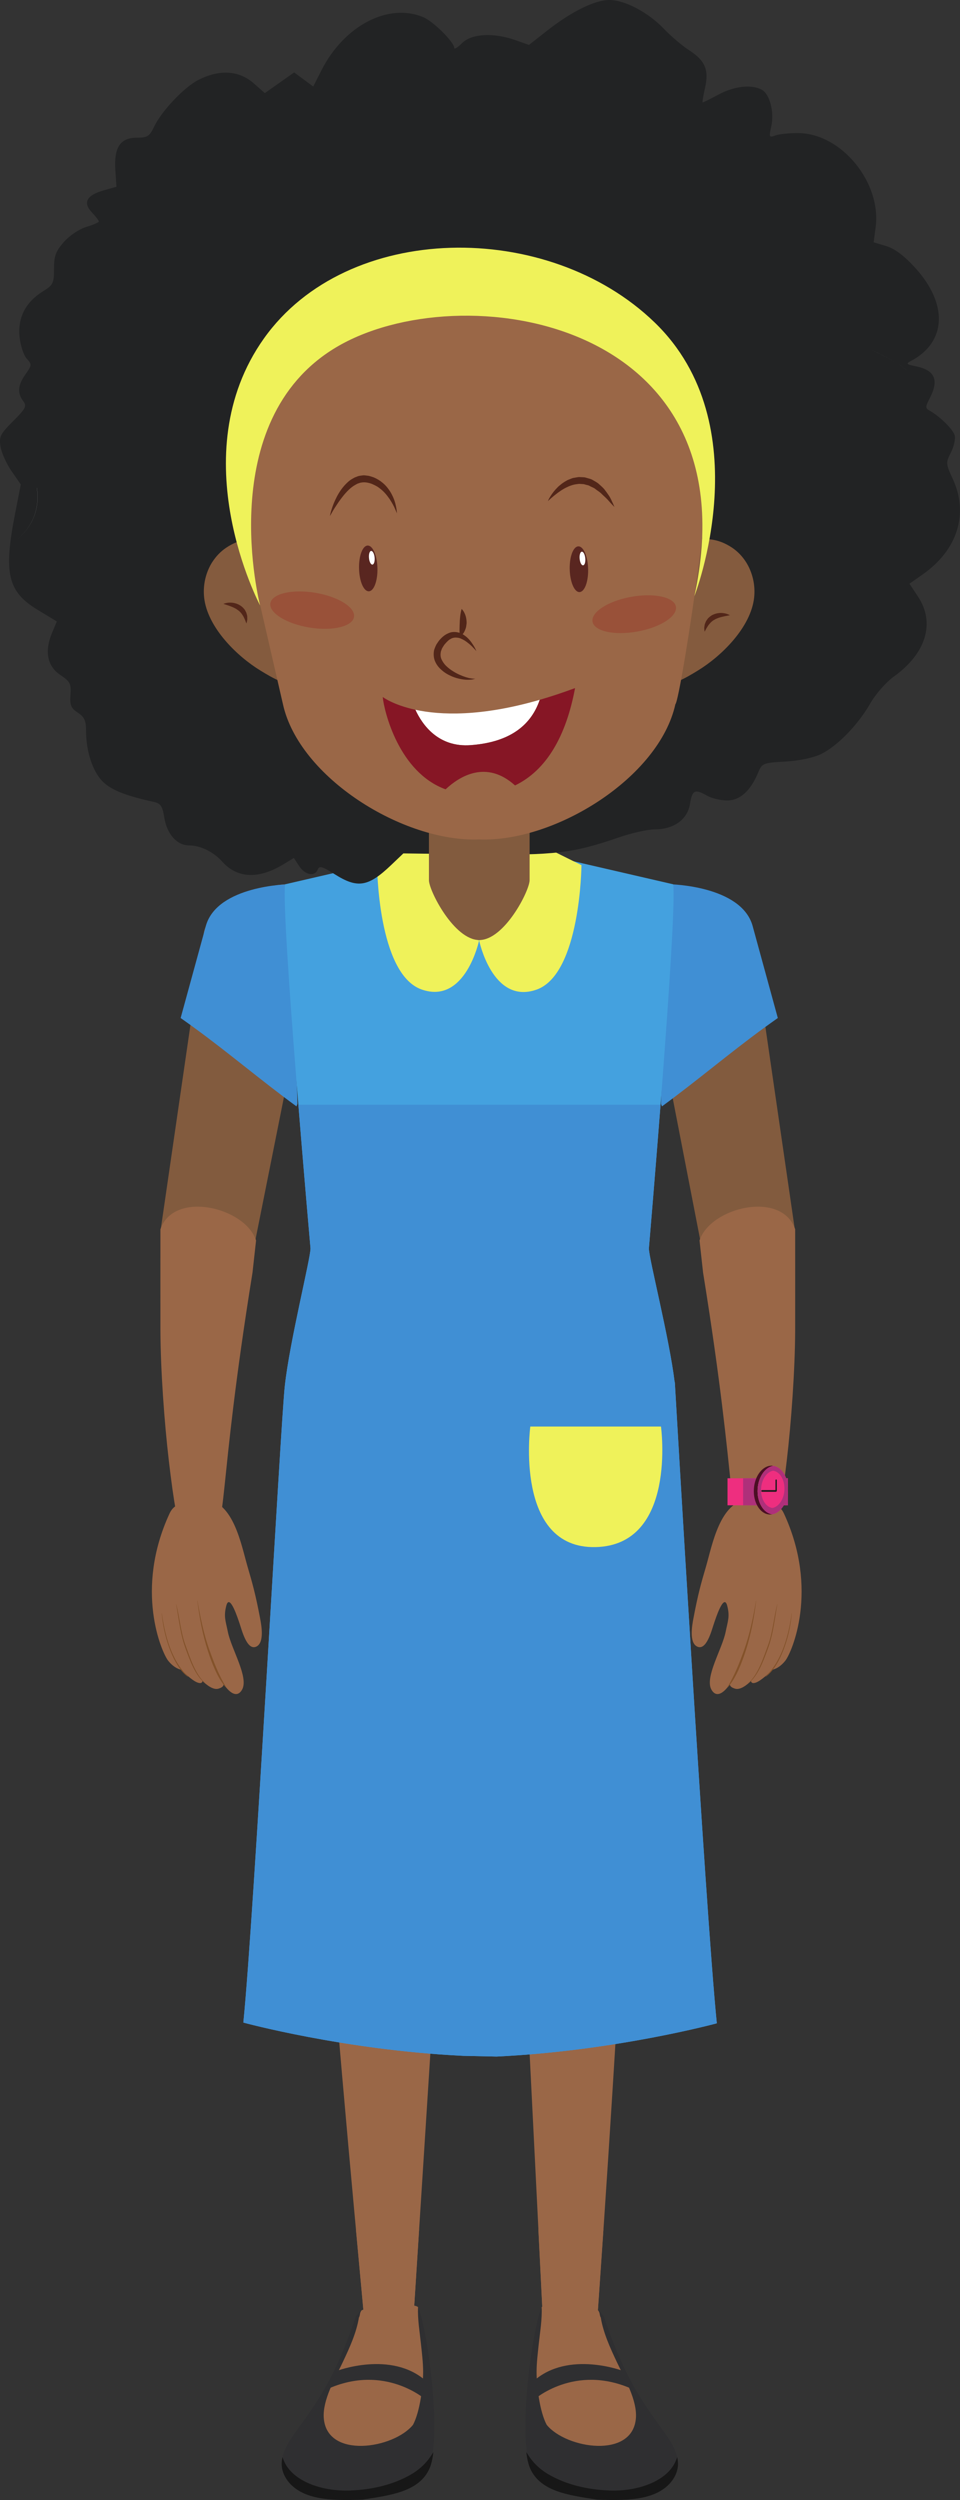 <?xml version="1.0" encoding="UTF-8" standalone="no"?>
<!-- Created with Inkscape (http://www.inkscape.org/) -->

<svg
   xmlns:dc="http://purl.org/dc/elements/1.1/"
   xmlns:cc="http://creativecommons.org/ns#"
   xmlns:rdf="http://www.w3.org/1999/02/22-rdf-syntax-ns#"
   xmlns:svg="http://www.w3.org/2000/svg"
   xmlns="http://www.w3.org/2000/svg"
   xmlns:sodipodi="http://sodipodi.sourceforge.net/DTD/sodipodi-0.dtd"
   xmlns:inkscape="http://www.inkscape.org/namespaces/inkscape"
   width="37.419mm"
   height="97.441mm"
   viewBox="0 0 37.419 97.441"
   version="1.1"
   id="svg590"
   inkscape:version="0.92.1 r15371"
   sodipodi:docname="lifeskills.svg">
  <rect x="0" y="0" width="37.419" height="97.441" fill="#333333" stroke="none"/>
  <defs
     id="defs584" />
  <sodipodi:namedview
     id="base"
     pagecolor="#ffffff"
     bordercolor="#666666"
     borderopacity="1.0"
     inkscape:pageopacity="0.0"
     inkscape:pageshadow="2"
     inkscape:zoom="0.35"
     inkscape:cx="-312.14314"
     inkscape:cy="498.42533"
     inkscape:document-units="mm"
     inkscape:current-layer="layer1"
     showgrid="false"
     fit-margin-top="0"
     fit-margin-left="0"
     fit-margin-right="0"
     fit-margin-bottom="0"
     inkscape:window-width="1366"
     inkscape:window-height="745"
     inkscape:window-x="-8"
     inkscape:window-y="57"
     inkscape:window-maximized="1" />
  <g
     inkscape:label="Layer 1"
     inkscape:groupmode="layer"
     id="layer1"
     transform="translate(-188.421,-183.268)">
    <g
       transform="translate(67.9,152.445)"
       id="g479">
      <path
         d="m 139.778,85.918 c 0,0 -0.452,0 -1.149,0 -2.368,0 -6.982,0 -6.986,0 0,0.296 1.517,16.606 1.616,18.199 0.337,5.368 1.419,16.535 1.449,17.006 0,0 0.604,0.249 1.932,0 l 1.077,-16.857 1.096,-12.907 c 0,0 0.207,-0.356 0.392,-0.371 0.184,0.015 0.351,0.409 0.351,0.409 l 1.281,12.907 0.841,16.829 c 1.628,0.302 2.131,-0.009 2.131,-0.009 0.03,-0.471 0.731,-10.277 1.058,-17.15 0.416,-8.73 1.871,-17.89 1.871,-18.056 -0.004,0 -4.59,0 -6.959,0"
         style="fill:#9a6747;fill-opacity:1;fill-rule:nonzero;stroke:none;stroke-width:0.035"
         id="path7297"
         inkscape:connector-curvature="0" />
      <path
         d="m 133.286,104.538 h 4.412 l 0.017,-0.272 1.096,-12.907 c 0,0 0.207,-0.356 0.392,-0.371 0.184,0.015 0.351,0.409 0.351,0.409 l 1.281,12.907 0.012,0.234 h 3.991 c 0.01,-0.19 0.019,-0.379 0.028,-0.564 0.416,-8.73 1.871,-17.89 1.871,-18.056 h -6.959 c 0,0 -0.452,0 -1.149,0 h -6.986 c 0,0.296 1.517,16.606 1.616,18.199 0.008,0.137 0.018,0.278 0.028,0.421"
         style="fill:#825b3e;fill-opacity:1;fill-rule:nonzero;stroke:none;stroke-width:0.035"
         id="path7299"
         inkscape:connector-curvature="0" />
      <path
         d="m 141.505,117.707 0.171,3.426 c 1.628,0.302 2.131,-0.009 2.131,-0.009 0.01,-0.165 0.103,-1.482 0.234,-3.417 h -2.536"
         style="fill:#9a6747;fill-opacity:1;fill-rule:nonzero;stroke:none;stroke-width:0.035"
         id="path7301"
         inkscape:connector-curvature="0" />
      <path
         d="m 134.394,117.707 c 0.176,1.917 0.303,3.26 0.313,3.417 0,0 0.604,0.249 1.932,0 l 0.218,-3.417 h -2.463"
         style="fill:#9a6747;fill-opacity:1;fill-rule:nonzero;stroke:none;stroke-width:0.035"
         id="path7303"
         inkscape:connector-curvature="0" />
      <path
         d="m 143.765,120.844 c 0,0 0.103,0.006 0.126,0.132 0.024,0.126 1.246,3.137 1.571,3.712 0.325,0.576 0.035,1.86 -1.505,1.891 -1.541,0.032 -2.553,-0.823 -2.64,-1.872 0,0 -0.05,-2.751 0.316,-3.962 0,0 0.133,-0.137 0.514,0 0.38,0.137 1.618,0.099 1.618,0.099"
         style="fill:#9a6747;fill-opacity:1;fill-rule:nonzero;stroke:none;stroke-width:0.035"
         id="path7305"
         inkscape:connector-curvature="0" />
      <path
         d="m 141.141,126.911 c 0.015,0.047 0.031,0.09 0.05,0.13 -0.018,-0.04 -0.035,-0.084 -0.05,-0.13"
         style="fill:#419991;fill-opacity:1;fill-rule:nonzero;stroke:none;stroke-width:0.035"
         id="path7307"
         inkscape:connector-curvature="0" />
      <path
         d="m 141.038,126.397 c 0.007,0.063 0.015,0.124 0.025,0.182 -0.01,-0.058 -0.018,-0.119 -0.025,-0.182"
         style="fill:#419991;fill-opacity:1;fill-rule:nonzero;stroke:none;stroke-width:0.035"
         id="path7309"
         inkscape:connector-curvature="0" />
      <path
         d="m 141.099,126.758 c 0.011,0.046 0.022,0.087 0.035,0.129 -0.013,-0.041 -0.024,-0.083 -0.035,-0.129"
         style="fill:#419991;fill-opacity:1;fill-rule:nonzero;stroke:none;stroke-width:0.035"
         id="path7311"
         inkscape:connector-curvature="0" />
      <path
         d="m 141.063,126.585 c 0.009,0.055 0.02,0.107 0.032,0.157 -0.012,-0.05 -0.022,-0.102 -0.032,-0.157"
         style="fill:#419991;fill-opacity:1;fill-rule:nonzero;stroke:none;stroke-width:0.035"
         id="path7313"
         inkscape:connector-curvature="0" />
      <path
         d="m 141.037,126.395 v 0 l 6.6e-4,0.002 -6.6e-4,-0.002"
         style="fill:#171717;fill-opacity:1;fill-rule:nonzero;stroke:none;stroke-width:0.035"
         id="path7315"
         inkscape:connector-curvature="0" />
      <path
         d="m 141.134,126.887 0.007,0.024 -0.007,-0.024"
         style="fill:#171717;fill-opacity:1;fill-rule:nonzero;stroke:none;stroke-width:0.035"
         id="path7317"
         inkscape:connector-curvature="0" />
      <path
         d="m 141.095,126.742 0.003,0.017 -0.003,-0.017"
         style="fill:#171717;fill-opacity:1;fill-rule:nonzero;stroke:none;stroke-width:0.035"
         id="path7319"
         inkscape:connector-curvature="0" />
      <path
         d="m 141.063,126.579 3e-4,0.006 -3e-4,-0.006"
         style="fill:#171717;fill-opacity:1;fill-rule:nonzero;stroke:none;stroke-width:0.035"
         id="path7321"
         inkscape:connector-curvature="0" />
      <path
         d="m 141.857,127.241 c 0.663,0.402 1.483,0.614 2.324,0.663 1.287,0.072 2.456,-0.427 2.703,-1.259 l 0.001,0.005 c 0.009,0.048 0.016,0.098 0.019,0.147 l 0.002,0.028 c 0.003,0.053 0.003,0.105 -0.002,0.157 l -0.001,0.006 c -0.005,0.048 -0.015,0.097 -0.027,0.145 l -0.01,0.037 c -0.015,0.051 -0.034,0.102 -0.058,0.152 -0.458,0.948 -1.753,0.976 -3.011,0.926 -1.161,-0.178 -2.209,-0.329 -2.608,-1.207 -0.018,-0.04 -0.035,-0.084 -0.05,-0.13 l -0.007,-0.024 c -0.013,-0.041 -0.024,-0.083 -0.035,-0.129 l -0.004,-0.017 c -0.012,-0.05 -0.022,-0.102 -0.032,-0.157 l -2.9e-4,-0.006 c -0.01,-0.058 -0.018,-0.119 -0.025,-0.182 l -6.7e-4,-0.002 c 0.181,0.326 0.446,0.62 0.82,0.846"
         style="fill:#171717;fill-opacity:1;fill-rule:nonzero;stroke:none;stroke-width:0.035"
         id="path7323"
         inkscape:connector-curvature="0" />
      <path
         d="m 146.915,126.585 c 0.012,0.05 0.02,0.101 0.025,0.152 -0.005,-0.051 -0.013,-0.101 -0.025,-0.152"
         style="fill:#419991;fill-opacity:1;fill-rule:nonzero;stroke:none;stroke-width:0.035"
         id="path7325"
         inkscape:connector-curvature="0" />
      <path
         d="m 146.945,126.926 c -0.003,0.049 -0.012,0.097 -0.022,0.146 0.01,-0.049 0.019,-0.097 0.022,-0.146"
         style="fill:#419991;fill-opacity:1;fill-rule:nonzero;stroke:none;stroke-width:0.035"
         id="path7327"
         inkscape:connector-curvature="0" />
      <path
         d="m 146.913,127.11 c -0.013,0.051 -0.03,0.101 -0.053,0.152 0.023,-0.051 0.039,-0.102 0.053,-0.152"
         style="fill:#419991;fill-opacity:1;fill-rule:nonzero;stroke:none;stroke-width:0.035"
         id="path7329"
         inkscape:connector-curvature="0" />
      <path
         d="m 146.944,126.763 c 0.004,0.052 0.005,0.104 0.002,0.158 0.003,-0.053 0.002,-0.105 -0.002,-0.158"
         style="fill:#419991;fill-opacity:1;fill-rule:nonzero;stroke:none;stroke-width:0.035"
         id="path7331"
         inkscape:connector-curvature="0" />
      <path
         d="m 143.937,121.145 c 0.098,0.6 0.36,1.173 0.629,1.744 0.303,0.641 0.792,1.477 0.742,2.175 -0.116,1.611 -2.724,1.201 -3.479,0.267 -0.274,-0.518 -0.396,-1.525 -0.393,-2.068 10e-4,-0.363 0.047,-0.722 0.085,-1.083 0.05,-0.471 0.135,-0.962 0.113,-1.436 -0.308,0.682 -0.813,4.031 -0.571,5.692 0.191,0.322 0.465,0.612 0.845,0.831 0.675,0.39 1.501,0.589 2.343,0.622 1.289,0.05 2.443,-0.47 2.664,-1.306 -0.09,-0.386 -0.353,-0.76 -0.597,-1.094 -0.381,-0.522 -0.744,-1.039 -1.056,-1.588 -0.519,-0.918 -0.884,-1.841 -1.205,-2.796 -0.08,-0.101 -0.151,-0.178 -0.211,-0.237 0.013,0.036 0.028,0.072 0.045,0.108 0.001,0.035 0.022,0.152 0.046,0.169"
         style="fill:#2f2f31;fill-opacity:1;fill-rule:nonzero;stroke:none;stroke-width:0.035"
         id="path7333"
         inkscape:connector-curvature="0" />
      <path
         d="m 146.923,127.072 -0.01,0.038 0.01,-0.038"
         style="fill:#171717;fill-opacity:1;fill-rule:nonzero;stroke:none;stroke-width:0.035"
         id="path7335"
         inkscape:connector-curvature="0" />
      <path
         d="m 146.946,126.921 -0.001,0.005 0.001,-0.005"
         style="fill:#171717;fill-opacity:1;fill-rule:nonzero;stroke:none;stroke-width:0.035"
         id="path7337"
         inkscape:connector-curvature="0" />
      <path
         d="m 146.915,126.584 v 0.001 -0.001"
         style="fill:#171717;fill-opacity:1;fill-rule:nonzero;stroke:none;stroke-width:0.035"
         id="path7339"
         inkscape:connector-curvature="0" />
      <path
         d="m 146.941,126.737 0.003,0.026 -0.003,-0.026"
         style="fill:#171717;fill-opacity:1;fill-rule:nonzero;stroke:none;stroke-width:0.035"
         id="path7341"
         inkscape:connector-curvature="0" />
      <path
         d="m 144.251,127.89 c -0.843,-0.033 -1.668,-0.231 -2.343,-0.622 -0.38,-0.219 -0.654,-0.509 -0.845,-0.831 l 6.7e-4,0.002 c 0.009,0.062 0.019,0.122 0.03,0.18 l 0.001,0.008 c 0.01,0.054 0.023,0.105 0.035,0.154 l 0.005,0.019 c 0.012,0.044 0.025,0.085 0.038,0.126 l 0.009,0.026 c 0.017,0.046 0.034,0.09 0.053,0.128 0.425,0.872 1.477,1.004 2.644,1.162 1.258,0.029 2.552,-0.023 2.982,-0.978 0.023,-0.051 0.039,-0.102 0.053,-0.152 l 0.01,-0.038 c 0.01,-0.049 0.019,-0.097 0.022,-0.146 l 0.001,-0.005 c 0.003,-0.053 0.002,-0.105 -0.002,-0.158 l -0.003,-0.026 c -0.005,-0.051 -0.013,-0.102 -0.025,-0.152 v -10e-4 c -0.221,0.836 -1.376,1.356 -2.664,1.306"
         style="fill:#171717;fill-opacity:1;fill-rule:nonzero;stroke:none;stroke-width:0.035"
         id="path7343"
         inkscape:connector-curvature="0" />
      <path
         d="m 141.317,124.366 c 0,0 1.608,-1.451 3.874,-0.416 l -0.377,-0.715 c 0,0 -2.141,-0.821 -3.497,0.395 v 0.736"
         style="fill:#2f2f31;fill-opacity:1;fill-rule:nonzero;stroke:none;stroke-width:0.035"
         id="path7345"
         inkscape:connector-curvature="0" />
      <path
         d="m 134.684,120.844 c 0,0 -0.103,0.006 -0.127,0.132 -0.024,0.126 -1.245,3.137 -1.57,3.712 -0.325,0.576 -0.036,1.86 1.505,1.891 1.541,0.032 2.553,-0.823 2.64,-1.872 0,0 0.049,-2.751 -0.316,-3.962 0,0 -0.134,-0.137 -0.514,0 -0.381,0.137 -1.618,0.099 -1.618,0.099"
         style="fill:#9a6747;fill-opacity:1;fill-rule:nonzero;stroke:none;stroke-width:0.035"
         id="path7347"
         inkscape:connector-curvature="0" />
      <path
         d="m 137.308,126.911 c -0.015,0.047 -0.031,0.09 -0.05,0.13 0.018,-0.04 0.035,-0.084 0.05,-0.13"
         style="fill:#419991;fill-opacity:1;fill-rule:nonzero;stroke:none;stroke-width:0.035"
         id="path7349"
         inkscape:connector-curvature="0" />
      <path
         d="m 137.411,126.397 c -0.007,0.063 -0.016,0.124 -0.025,0.182 0.009,-0.058 0.018,-0.119 0.025,-0.182"
         style="fill:#419991;fill-opacity:1;fill-rule:nonzero;stroke:none;stroke-width:0.035"
         id="path7351"
         inkscape:connector-curvature="0" />
      <path
         d="m 137.35,126.758 c -0.011,0.046 -0.023,0.087 -0.035,0.129 0.012,-0.041 0.025,-0.083 0.035,-0.129"
         style="fill:#419991;fill-opacity:1;fill-rule:nonzero;stroke:none;stroke-width:0.035"
         id="path7353"
         inkscape:connector-curvature="0" />
      <path
         d="m 137.385,126.585 c -0.009,0.055 -0.019,0.107 -0.031,0.157 0.012,-0.05 0.022,-0.102 0.031,-0.157"
         style="fill:#419991;fill-opacity:1;fill-rule:nonzero;stroke:none;stroke-width:0.035"
         id="path7355"
         inkscape:connector-curvature="0" />
      <path
         d="m 137.412,126.395 h -6.6e-4 v 0.002 l 6.6e-4,-0.002"
         style="fill:#171717;fill-opacity:1;fill-rule:nonzero;stroke:none;stroke-width:0.035"
         id="path7357"
         inkscape:connector-curvature="0" />
      <path
         d="m 137.315,126.887 -0.007,0.024 0.007,-0.024"
         style="fill:#171717;fill-opacity:1;fill-rule:nonzero;stroke:none;stroke-width:0.035"
         id="path7359"
         inkscape:connector-curvature="0" />
      <path
         d="m 137.354,126.742 -0.004,0.017 0.004,-0.017"
         style="fill:#171717;fill-opacity:1;fill-rule:nonzero;stroke:none;stroke-width:0.035"
         id="path7361"
         inkscape:connector-curvature="0" />
      <path
         d="m 137.386,126.579 -0.001,0.006 0.001,-0.006"
         style="fill:#171717;fill-opacity:1;fill-rule:nonzero;stroke:none;stroke-width:0.035"
         id="path7363"
         inkscape:connector-curvature="0" />
      <path
         d="m 136.591,127.241 c -0.663,0.402 -1.482,0.614 -2.324,0.663 -1.287,0.072 -2.457,-0.427 -2.703,-1.259 l -0.001,0.005 c -0.009,0.048 -0.016,0.098 -0.019,0.147 l -0.002,0.028 c -0.003,0.053 -0.003,0.105 0.002,0.157 l 7.2e-4,0.006 c 0.005,0.048 0.015,0.097 0.028,0.145 l 0.01,0.037 c 0.015,0.051 0.033,0.102 0.058,0.152 0.458,0.948 1.754,0.976 3.011,0.926 1.161,-0.178 2.209,-0.329 2.608,-1.207 0.018,-0.04 0.035,-0.084 0.05,-0.13 l 0.007,-0.024 c 0.012,-0.041 0.025,-0.083 0.035,-0.129 l 0.004,-0.017 c 0.012,-0.05 0.022,-0.102 0.031,-0.157 l 10e-4,-0.006 c 0.009,-0.058 0.018,-0.119 0.025,-0.182 v -0.002 c -0.181,0.326 -0.446,0.62 -0.82,0.846"
         style="fill:#171717;fill-opacity:1;fill-rule:nonzero;stroke:none;stroke-width:0.035"
         id="path7365"
         inkscape:connector-curvature="0" />
      <path
         d="m 131.533,126.585 c -0.012,0.05 -0.02,0.101 -0.025,0.152 0.005,-0.051 0.013,-0.101 0.025,-0.152"
         style="fill:#419991;fill-opacity:1;fill-rule:nonzero;stroke:none;stroke-width:0.035"
         id="path7367"
         inkscape:connector-curvature="0" />
      <path
         d="m 131.504,126.926 c 0.004,0.049 0.012,0.097 0.022,0.146 -0.011,-0.049 -0.019,-0.097 -0.022,-0.146"
         style="fill:#419991;fill-opacity:1;fill-rule:nonzero;stroke:none;stroke-width:0.035"
         id="path7369"
         inkscape:connector-curvature="0" />
      <path
         d="m 131.536,127.11 c 0.013,0.051 0.03,0.101 0.053,0.152 -0.023,-0.051 -0.039,-0.102 -0.053,-0.152"
         style="fill:#419991;fill-opacity:1;fill-rule:nonzero;stroke:none;stroke-width:0.035"
         id="path7371"
         inkscape:connector-curvature="0" />
      <path
         d="m 131.505,126.763 c -0.004,0.052 -0.006,0.104 -0.003,0.158 -0.003,-0.053 -0.001,-0.105 0.003,-0.158"
         style="fill:#419991;fill-opacity:1;fill-rule:nonzero;stroke:none;stroke-width:0.035"
         id="path7373"
         inkscape:connector-curvature="0" />
      <path
         d="m 134.512,121.145 c -0.098,0.6 -0.36,1.173 -0.63,1.744 -0.302,0.641 -0.792,1.477 -0.741,2.175 0.116,1.611 2.724,1.201 3.479,0.267 0.274,-0.518 0.396,-1.525 0.394,-2.068 -0.001,-0.363 -0.047,-0.722 -0.085,-1.083 -0.049,-0.471 -0.135,-0.962 -0.113,-1.436 0.308,0.682 0.812,4.031 0.571,5.692 -0.191,0.322 -0.465,0.612 -0.845,0.831 -0.675,0.39 -1.501,0.589 -2.343,0.622 -1.289,0.05 -2.444,-0.47 -2.665,-1.306 0.09,-0.386 0.353,-0.76 0.597,-1.094 0.381,-0.522 0.744,-1.039 1.055,-1.588 0.52,-0.918 0.884,-1.841 1.205,-2.796 0.08,-0.101 0.151,-0.178 0.211,-0.237 -0.012,0.036 -0.028,0.072 -0.045,0.108 -10e-4,0.035 -0.022,0.152 -0.045,0.169"
         style="fill:#2f2f31;fill-opacity:1;fill-rule:nonzero;stroke:none;stroke-width:0.035"
         id="path7375"
         inkscape:connector-curvature="0" />
      <path
         d="m 131.526,127.072 0.01,0.038 -0.01,-0.038"
         style="fill:#171717;fill-opacity:1;fill-rule:nonzero;stroke:none;stroke-width:0.035"
         id="path7377"
         inkscape:connector-curvature="0" />
      <path
         d="m 131.503,126.921 0.001,0.005 -0.001,-0.005"
         style="fill:#171717;fill-opacity:1;fill-rule:nonzero;stroke:none;stroke-width:0.035"
         id="path7379"
         inkscape:connector-curvature="0" />
      <path
         d="m 131.533,126.584 v 0 l -3.9e-4,0.001 3.9e-4,-0.001"
         style="fill:#171717;fill-opacity:1;fill-rule:nonzero;stroke:none;stroke-width:0.035"
         id="path7381"
         inkscape:connector-curvature="0" />
      <path
         d="m 131.508,126.737 -0.003,0.026 0.003,-0.026"
         style="fill:#171717;fill-opacity:1;fill-rule:nonzero;stroke:none;stroke-width:0.035"
         id="path7383"
         inkscape:connector-curvature="0" />
      <path
         d="m 134.198,127.89 c 0.843,-0.033 1.668,-0.231 2.343,-0.622 0.38,-0.219 0.654,-0.509 0.845,-0.831 l -3.9e-4,0.002 c -0.009,0.062 -0.019,0.122 -0.03,0.18 l -0.002,0.008 c -0.01,0.054 -0.022,0.105 -0.035,0.154 l -0.004,0.019 c -0.012,0.044 -0.025,0.085 -0.039,0.126 l -0.009,0.026 c -0.016,0.046 -0.034,0.09 -0.053,0.128 -0.425,0.872 -1.477,1.004 -2.644,1.162 -1.258,0.029 -2.552,-0.023 -2.982,-0.978 -0.023,-0.051 -0.039,-0.102 -0.053,-0.152 l -0.01,-0.038 c -0.011,-0.049 -0.019,-0.097 -0.022,-0.146 l -10e-4,-0.005 c -0.003,-0.053 -0.001,-0.105 0.003,-0.158 l 0.003,-0.026 c 0.005,-0.051 0.013,-0.102 0.025,-0.152 l 4e-4,-10e-4 c 0.221,0.836 1.376,1.356 2.665,1.306"
         style="fill:#171717;fill-opacity:1;fill-rule:nonzero;stroke:none;stroke-width:0.035"
         id="path7385"
         inkscape:connector-curvature="0" />
      <path
         d="m 137.132,124.366 c 0,0 -1.609,-1.451 -3.874,-0.416 l 0.377,-0.715 c 0,0 2.14,-0.821 3.497,0.395 v 0.736"
         style="fill:#2f2f31;fill-opacity:1;fill-rule:nonzero;stroke:none;stroke-width:0.035"
         id="path7387"
         inkscape:connector-curvature="0" />
      <path
         d="m 149.679,89.267 c -1.099,0.083 -1.397,1.781 -1.639,2.612 -0.191,0.651 -0.311,1.066 -0.492,2.029 -0.049,0.263 -0.168,0.915 0.131,1.083 0.385,0.214 0.593,-0.678 0.676,-0.906 0.046,-0.128 0.378,-1.193 0.511,-0.679 0.111,0.425 0.024,0.593 -0.06,1.018 -0.135,0.674 -0.832,1.783 -0.551,2.261 0.282,0.478 0.721,-0.232 0.721,-0.232 0,0 -0.051,0.117 0.205,0.189 0.255,0.072 0.602,-0.294 0.61,-0.301 0.008,-0.007 -0.005,0.134 0.2,0.059 0.205,-0.076 0.532,-0.393 0.643,-0.5 0,0 0.254,-0.04 0.5,-0.354 0.246,-0.314 1.323,-2.754 -0.059,-5.738 -0.2,-0.431 -0.579,-0.396 -1.012,-0.504 -0.136,-0.035 -0.265,-0.045 -0.385,-0.036"
         style="fill:#9a6747;fill-opacity:1;fill-rule:nonzero;stroke:none;stroke-width:0.035"
         id="path7389"
         inkscape:connector-curvature="0" />
      <path
         d="m 149.524,95.136 c 0.222,-0.62 0.354,-1.28 0.467,-1.926 l 0.006,0.002 c -0.085,0.666 -0.204,1.315 -0.411,1.958 -0.144,0.444 -0.374,1.057 -0.692,1.411 l -0.015,-0.012 c 0.269,-0.429 0.475,-0.959 0.645,-1.433"
         style="fill:#83522a;fill-opacity:1;fill-rule:nonzero;stroke:none;stroke-width:0.035"
         id="path7391"
         inkscape:connector-curvature="0" />
      <path
         d="m 150.451,94.964 c 0.195,-0.523 0.225,-1.081 0.366,-1.614 l 0.005,0.002 c -0.11,0.601 -0.163,1.183 -0.382,1.765 -0.163,0.434 -0.364,1.017 -0.75,1.319 l -0.005,-0.007 c 0.397,-0.356 0.586,-0.986 0.766,-1.465"
         style="fill:#83522a;fill-opacity:1;fill-rule:nonzero;stroke:none;stroke-width:0.035"
         id="path7393"
         inkscape:connector-curvature="0" />
      <path
         d="m 151.378,93.701 0.006,0.002 c -0.037,0.44 -0.131,0.891 -0.281,1.309 -0.142,0.398 -0.376,0.902 -0.731,1.16 l -0.01,-0.011 c 0.641,-0.604 0.906,-1.626 1.016,-2.46"
         style="fill:#83522a;fill-opacity:1;fill-rule:nonzero;stroke:none;stroke-width:0.035"
         id="path7395"
         inkscape:connector-curvature="0" />
      <path
         d="m 147.89,79.543 -1.242,-6.402 c -0.005,-0.735 -0.007,-5.82 0.001,-7.853 0,0 2.701,0.166 3.165,1.838 l 1.687,11.609 c -0.328,1.531 -3.037,1.953 -3.611,0.808"
         style="fill:#825b3e;fill-opacity:1;fill-rule:nonzero;stroke:none;stroke-width:0.035"
         id="path7397"
         inkscape:connector-curvature="0" />
      <path
         d="m 151.515,78.736 c 0,0.648 0.002,3.358 0,3.939 -0.006,1.541 -0.15,3.567 -0.33,5.097 -0.189,1.611 -0.363,2.636 -0.552,2.831 l -1.059,-0.04 c -0.684,-0.006 -0.271,-1.607 -1.648,-10.137 l -0.139,-1.256 c 0.427,-1.299 3.206,-1.962 3.728,-0.435"
         style="fill:#9a6747;fill-opacity:1;fill-rule:nonzero;stroke:none;stroke-width:0.035"
         id="path7399"
         inkscape:connector-curvature="0" />
      <path
         d="m 150.319,70.873 c 0.172,-0.126 0.346,-0.249 0.52,-0.372 l -0.99,-3.616 c -0.464,-1.546 -3.198,-1.596 -3.198,-1.596 -0.002,0.604 -0.369,7.917 -0.365,8.56 l 0.037,0.096 c 1.357,-0.991 2.637,-2.084 3.996,-3.072"
         style="fill:#408fd4;fill-opacity:1;fill-rule:nonzero;stroke:none;stroke-width:0.035"
         id="path7401"
         inkscape:connector-curvature="0" />
      <path
         d="m 130.398,79.543 1.242,-6.216 c 0.004,-0.735 0.007,-6.006 -0.001,-8.039 0,0 -2.701,0.166 -3.165,1.838 l -1.687,11.609 c 0.328,1.531 3.038,1.953 3.611,0.808"
         style="fill:#825b3e;fill-opacity:1;fill-rule:nonzero;stroke:none;stroke-width:0.035"
         id="path7403"
         inkscape:connector-curvature="0" />
      <path
         d="m 126.774,78.736 c 0,0.648 -0.003,3.358 0,3.939 0.006,1.541 0.15,3.567 0.33,5.097 0.189,1.611 0.362,2.636 0.552,2.831 l 1.059,-0.04 c 0.684,-0.006 0.271,-1.607 1.648,-10.137 l 0.139,-1.256 c -0.427,-1.299 -3.206,-1.962 -3.728,-0.435"
         style="fill:#9a6747;fill-opacity:1;fill-rule:nonzero;stroke:none;stroke-width:0.035"
         id="path7405"
         inkscape:connector-curvature="0" />
      <path
         d="m 128.529,89.267 c 1.1,0.083 1.397,1.781 1.64,2.612 0.19,0.651 0.31,1.066 0.492,2.029 0.05,0.263 0.168,0.915 -0.131,1.083 -0.385,0.214 -0.593,-0.678 -0.676,-0.906 -0.046,-0.128 -0.378,-1.193 -0.512,-0.679 -0.11,0.425 -0.025,0.593 0.06,1.018 0.134,0.674 0.832,1.783 0.551,2.261 -0.282,0.478 -0.721,-0.232 -0.721,-0.232 0,0 0.051,0.117 -0.204,0.189 -0.255,0.072 -0.603,-0.294 -0.611,-0.301 -0.008,-0.007 0.005,0.134 -0.201,0.059 -0.205,-0.076 -0.532,-0.393 -0.643,-0.5 0,0 -0.254,-0.04 -0.5,-0.354 -0.246,-0.314 -1.323,-2.754 0.059,-5.738 0.2,-0.431 0.579,-0.396 1.012,-0.504 0.136,-0.035 0.265,-0.045 0.385,-0.036"
         style="fill:#9a6747;fill-opacity:1;fill-rule:nonzero;stroke:none;stroke-width:0.035"
         id="path7407"
         inkscape:connector-curvature="0" />
      <path
         d="m 128.685,95.136 c -0.223,-0.62 -0.354,-1.28 -0.467,-1.926 l -0.006,0.002 c 0.084,0.666 0.204,1.315 0.412,1.958 0.143,0.444 0.374,1.057 0.692,1.411 l 0.014,-0.012 c -0.269,-0.429 -0.475,-0.958 -0.644,-1.433"
         style="fill:#83522a;fill-opacity:1;fill-rule:nonzero;stroke:none;stroke-width:0.035"
         id="path7409"
         inkscape:connector-curvature="0" />
      <path
         d="m 127.758,94.964 c -0.196,-0.523 -0.225,-1.081 -0.367,-1.614 l -0.005,0.002 c 0.11,0.601 0.163,1.183 0.382,1.765 0.163,0.434 0.364,1.017 0.75,1.319 l 0.005,-0.007 c -0.397,-0.356 -0.586,-0.986 -0.765,-1.465"
         style="fill:#83522a;fill-opacity:1;fill-rule:nonzero;stroke:none;stroke-width:0.035"
         id="path7411"
         inkscape:connector-curvature="0" />
      <path
         d="m 126.83,93.701 -0.006,0.002 c 0.038,0.44 0.132,0.891 0.282,1.309 0.142,0.398 0.376,0.902 0.731,1.16 l 0.01,-0.011 c -0.641,-0.604 -0.906,-1.626 -1.016,-2.46"
         style="fill:#83522a;fill-opacity:1;fill-rule:nonzero;stroke:none;stroke-width:0.035"
         id="path7413"
         inkscape:connector-curvature="0" />
      <path
         d="m 148.878,89.493 h 2.355 v -1.053 h -2.355 z"
         style="fill:#ee2e7f;fill-opacity:1;fill-rule:nonzero;stroke:none;stroke-width:0.035"
         id="path7415"
         inkscape:connector-curvature="0" />
      <path
         d="m 149.487,89.493 h 1.746 v -1.053 h -1.746 z"
         style="fill:#ae307a;fill-opacity:1;fill-rule:nonzero;stroke:none;stroke-width:0.035"
         id="path7417"
         inkscape:connector-curvature="0" />
      <path
         d="m 150.051,88.862 c 0.028,-0.473 0.291,-0.849 0.61,-0.905 l -0.037,-0.008 c -0.367,-0.02 -0.689,0.388 -0.719,0.913 -0.031,0.525 0.242,0.968 0.609,0.99 0.037,0.002 0.073,-10e-4 0.109,-0.008 -0.347,-0.048 -0.601,-0.475 -0.572,-0.982"
         style="fill:#4b0f24;fill-opacity:1;fill-rule:nonzero;stroke:none;stroke-width:0.035"
         id="path7419"
         inkscape:connector-curvature="0" />
      <path
         d="m 151.233,88.938 c 0.03,-0.507 -0.225,-0.933 -0.571,-0.982 -0.32,0.056 -0.583,0.432 -0.61,0.905 -0.029,0.507 0.225,0.934 0.572,0.982 0.32,-0.056 0.583,-0.432 0.61,-0.905"
         style="fill:#ee2e7f;fill-opacity:1;fill-rule:nonzero;stroke:none;stroke-width:0.035"
         id="path7421"
         inkscape:connector-curvature="0" />
      <path
         d="m 150.8,88.933 -0.034,0.034 h -0.547 l -0.034,-0.034 0.034,-0.033 h 0.547 l 0.034,0.033"
         style="fill:#1c1c1c;fill-opacity:1;fill-rule:nonzero;stroke:none;stroke-width:0.035"
         id="path7423"
         inkscape:connector-curvature="0" />
      <path
         d="m 150.773,88.966 -0.026,-0.027 v -0.433 l 0.026,-0.027 0.027,0.027 v 0.433 l -0.027,0.027"
         style="fill:#1c1c1c;fill-opacity:1;fill-rule:nonzero;stroke:none;stroke-width:0.035"
         id="path7425"
         inkscape:connector-curvature="0" />
      <path
         d="m 150.627,89.597 c -0.267,-0.037 -0.462,-0.365 -0.44,-0.756 0.021,-0.363 0.223,-0.653 0.469,-0.696 0.267,0.037 0.462,0.365 0.44,0.756 -0.021,0.363 -0.224,0.653 -0.469,0.696 z m 0.034,-1.64 c -0.32,0.056 -0.583,0.432 -0.61,0.905 -0.029,0.507 0.225,0.934 0.572,0.982 0.32,-0.056 0.583,-0.432 0.61,-0.905 0.03,-0.507 -0.225,-0.933 -0.571,-0.982"
         style="fill:#ae307a;fill-opacity:1;fill-rule:nonzero;stroke:none;stroke-width:0.035"
         id="path7427"
         inkscape:connector-curvature="0" />
      <path
         d="m 128.082,70.873 c -0.172,-0.126 -0.346,-0.249 -0.52,-0.372 l 0.99,-3.616 c 0.464,-1.546 3.198,-1.596 3.198,-1.596 0.002,0.604 0.369,7.917 0.364,8.56 l -0.037,0.096 c -1.357,-0.991 -2.637,-2.084 -3.996,-3.072"
         style="fill:#408fd4;fill-opacity:1;fill-rule:nonzero;stroke:none;stroke-width:0.035"
         id="path7429"
         inkscape:connector-curvature="0" />
      <path
         d="m 139.885,110.978 c 4.652,-0.225 8.576,-1.296 8.576,-1.296 -0.446,-4.383 -1.637,-24.984 -1.637,-24.984 l -0.006,-0.002 c -0.208,-1.726 -1.005,-4.82 -1.005,-5.216 0,0 1.107,-12.947 0.948,-14.191 l -7.564,-1.748 -7.564,1.748 c -0.159,1.244 0.991,14.191 0.991,14.191 0,0.403 -0.814,3.635 -1.001,5.358 -0.157,1.326 -1.205,20.766 -1.617,24.816 0,0 3.924,1.072 8.576,1.297 l 1.304,0.028"
         style="fill:#44a1df;fill-opacity:1;fill-rule:nonzero;stroke:none;stroke-width:0.035"
         id="path7431"
         inkscape:connector-curvature="0"
         sodipodi:nodetypes="ccccccccccccc" />
      <path
         d="m 146.818,84.696 c -0.208,-1.726 -1.005,-4.82 -1.005,-5.216 0,0 0.223,-2.611 0.455,-5.6 h -14.117 c 0.241,2.99 0.473,5.6 0.473,5.6 0,0.403 -0.814,3.635 -1.001,5.358 -0.157,1.326 -1.205,20.766 -1.617,24.816 0,0 3.924,1.072 8.576,1.297 l 1.304,0.028 c 4.652,-0.225 8.576,-1.296 8.576,-1.296 -0.446,-4.383 -1.637,-24.984 -1.637,-24.984 l -0.006,-0.002"
         style="fill:#408fd4;fill-opacity:1;fill-rule:nonzero;stroke:none;stroke-width:0.035"
         id="path7433"
         inkscape:connector-curvature="0"
         sodipodi:nodetypes="cccccccccccc" />
      <path
         d="m 137.239,63.535 -2.021,0.992 c 0,0 0.018,4.25 1.732,4.86 1.714,0.609 2.246,-1.911 2.246,-1.911 0,0 -1.891,-0.658 -1.956,-3.941"
         style="fill:#eff25a;fill-opacity:1;fill-rule:nonzero;stroke:none;stroke-width:0.035"
         id="path7435"
         inkscape:connector-curvature="0" />
      <path
         d="m 141.17,63.543 2.016,1.001 c 0,0 -0.036,4.249 -1.753,4.851 -1.717,0.601 -2.237,-1.92 -2.237,-1.92 0,0 1.894,-0.65 1.974,-3.932"
         style="fill:#eff25a;fill-opacity:1;fill-rule:nonzero;stroke:none;stroke-width:0.035"
         id="path7437"
         inkscape:connector-curvature="0" />
      <path
         inkscape:connector-curvature="0"
         id="path7120-9"
         d="m 133.569,64.898 c -0.483,-0.306 -0.603,-0.34 -0.662,-0.187 -0.111,0.29 -0.493,0.221 -0.724,-0.131 l -0.208,-0.318 -0.399,0.243 c -0.972,0.594 -1.807,0.558 -2.396,-0.102 -0.337,-0.378 -0.849,-0.629 -1.283,-0.629 -0.48,0 -0.869,-0.437 -0.974,-1.095 -0.07,-0.44 -0.141,-0.543 -0.412,-0.602 -1.097,-0.24 -1.658,-0.464 -1.987,-0.793 -0.392,-0.392 -0.649,-1.177 -0.649,-1.982 0,-0.391 -0.066,-0.535 -0.321,-0.702 -0.267,-0.175 -0.315,-0.291 -0.286,-0.696 0.031,-0.432 -0.013,-0.517 -0.397,-0.775 -0.509,-0.342 -0.622,-0.92 -0.322,-1.639 l 0.186,-0.445 -0.754,-0.458 c -1.16,-0.704 -1.326,-1.421 -0.872,-3.745 l 0.222,-1.137 -0.359,-0.518 c -0.198,-0.285 -0.391,-0.714 -0.43,-0.953 -0.063,-0.39 -0.013,-0.493 0.49,-0.996 0.494,-0.494 0.541,-0.587 0.395,-0.78 -0.238,-0.314 -0.212,-0.627 0.089,-1.049 0.251,-0.353 0.253,-0.38 0.044,-0.611 -0.12,-0.133 -0.245,-0.519 -0.278,-0.859 -0.071,-0.741 0.242,-1.346 0.913,-1.761 0.396,-0.245 0.431,-0.315 0.431,-0.876 0,-0.503 0.067,-0.686 0.386,-1.049 0.218,-0.248 0.598,-0.503 0.874,-0.586 0.268,-0.08 0.488,-0.176 0.488,-0.212 0,-0.036 -0.124,-0.198 -0.277,-0.36 -0.357,-0.38 -0.196,-0.667 0.477,-0.856 l 0.486,-0.137 -0.043,-0.648 c -0.059,-0.885 0.192,-1.264 0.834,-1.264 0.418,0 0.498,-0.051 0.682,-0.438 0.287,-0.602 1.168,-1.532 1.715,-1.811 0.829,-0.423 1.586,-0.377 2.165,0.132 l 0.431,0.379 0.571,-0.403 0.571,-0.403 0.372,0.275 0.372,0.275 0.319,-0.63 c 0.884,-1.744 2.605,-2.644 3.967,-2.075 0.395,0.165 1.211,0.976 1.211,1.203 0,0.063 0.138,-0.023 0.306,-0.192 0.368,-0.368 1.223,-0.416 2.07,-0.117 l 0.536,0.189 0.717,-0.563 c 0.942,-0.74 1.853,-1.188 2.415,-1.188 0.604,0 1.516,0.482 2.131,1.126 0.275,0.288 0.712,0.66 0.972,0.827 0.635,0.408 0.789,0.771 0.626,1.481 -0.07,0.308 -0.111,0.56 -0.09,0.56 0.021,0 0.303,-0.14 0.625,-0.312 0.614,-0.327 1.276,-0.4 1.676,-0.186 0.314,0.168 0.498,0.875 0.372,1.432 -0.095,0.422 -0.086,0.442 0.168,0.349 0.148,-0.054 0.556,-0.094 0.907,-0.089 1.67,0.025 3.224,1.93 2.994,3.669 l -0.078,0.587 0.49,0.147 c 0.328,0.098 0.698,0.375 1.122,0.839 1.296,1.418 1.232,2.903 -0.156,3.638 -0.204,0.108 -0.182,0.133 0.175,0.205 0.76,0.152 0.928,0.535 0.551,1.258 -0.169,0.324 -0.169,0.379 -0.006,0.471 0.409,0.229 0.921,0.734 0.983,0.969 0.036,0.137 -0.03,0.436 -0.147,0.665 -0.204,0.401 -0.202,0.438 0.073,1.032 0.625,1.351 0.186,2.761 -1.155,3.707 l -0.534,0.376 0.334,0.504 c 0.676,1.021 0.316,2.211 -0.943,3.115 -0.302,0.217 -0.711,0.682 -0.919,1.047 -0.48,0.839 -1.286,1.666 -1.923,1.975 -0.3,0.145 -0.856,0.261 -1.394,0.291 -0.86,0.048 -0.901,0.064 -1.052,0.427 -0.298,0.72 -0.716,1.094 -1.216,1.089 -0.251,-0.002 -0.597,-0.085 -0.769,-0.183 -0.482,-0.276 -0.586,-0.227 -0.672,0.315 -0.098,0.61 -0.63,0.994 -1.378,0.995 -0.269,2.5e-4 -0.895,0.14 -1.391,0.311 -1.79,0.618 -2.514,0.704 -5.571,0.663 l -2.833,-0.038 -0.475,0.453 c -0.894,0.854 -1.312,0.922 -2.202,0.358 z"
         style="fill:#222324;fill-opacity:1;stroke-width:0.125" />
      <path
         d="m 141.164,65.129 c 0,0.409 -0.98,2.333 -1.962,2.333 -0.981,0 -1.962,-1.924 -1.962,-2.333 v -3.661 c 0,-0.82 0.664,-1.483 1.483,-1.483 h 0.958 c 0.819,0 1.483,0.664 1.483,1.483 v 3.661"
         style="fill:#825b3e;fill-opacity:1;fill-rule:nonzero;stroke:none;stroke-width:0.035"
         id="path7439"
         inkscape:connector-curvature="0" />
      <path
         d="m 149.593,52.721 c -0.138,-0.215 -0.317,-0.404 -0.534,-0.55 -0.54,-0.363 -1.428,-0.632 -2.497,0.298 -0.797,0.693 -1.153,1.781 -1.27,2.793 -0.082,0.71 -0.18,2.054 0.76,2.25 0.563,0.119 1.198,-0.266 1.658,-0.546 0.941,-0.572 2.081,-1.699 2.206,-2.853 0.053,-0.485 -0.063,-0.986 -0.323,-1.393"
         style="fill:#845b3e;fill-opacity:1;fill-rule:nonzero;stroke:none;stroke-width:0.035"
         id="path3349-5"
         inkscape:connector-curvature="0" />
      <path
         d="m 128.802,52.721 c 0.139,-0.215 0.318,-0.404 0.535,-0.55 0.539,-0.363 1.428,-0.632 2.496,0.298 0.797,0.693 1.153,1.781 1.27,2.793 0.082,0.71 0.18,2.054 -0.761,2.25 -0.563,0.119 -1.198,-0.266 -1.658,-0.546 -0.941,-0.572 -2.081,-1.699 -2.206,-2.853 -0.053,-0.485 0.062,-0.986 0.323,-1.393"
         style="fill:#845b3e;fill-opacity:1;fill-rule:nonzero;stroke:none;stroke-width:0.035"
         id="path3351-4"
         inkscape:connector-curvature="0" />
      <path
         sodipodi:nodetypes="cccccc"
         d="m 129.344,48.68 c 0,0 2.186,9.495 2.206,9.591 0.631,2.861 4.69,5.384 7.648,5.27 2.958,0.114 7.016,-2.409 7.648,-5.27 0.211,-0.167 1.91,-11.288 1.165,-11.008 -4.69,-3.806 -9.698,-7.345 -16.068,-2.032"
         style="fill:#9a6747;fill-opacity:1;fill-rule:nonzero;stroke:none;stroke-width:0.035"
         id="path3353-4"
         inkscape:connector-curvature="0" />
      <path
         d="m 130.674,50.56 -0.006,0.025 0.006,-0.025"
         style="fill:#3d3d3f;fill-opacity:1;fill-rule:nonzero;stroke:none;stroke-width:0.035"
         id="path3355-1"
         inkscape:connector-curvature="0" />
      <path
         d="m 121.073,51.957 c 0.636,-0.508 1.017,-1.192 0.883,-2.121 10e-4,10e-4 0.002,0.002 0.003,0.003 0.133,0.927 -0.249,1.61 -0.885,2.117 m 35.026,-6.467 c -0.002,-0.002 -0.004,-0.004 -0.006,-0.007 0.002,0.002 0.004,0.005 0.006,0.007 m -0.009,-0.01 c -0.001,-10e-4 -0.002,-0.002 -0.003,-0.003 0.001,0.001 0.002,0.002 0.003,0.003 m -0.007,-0.007 c -7.9e-4,-10e-4 -0.002,-0.002 -0.002,-0.003 8e-4,10e-4 0.002,0.002 0.002,0.003 m -0.006,-0.007 c -7.9e-4,-7.2e-4 -0.002,-10e-4 -0.002,-0.003 8e-4,10e-4 0.001,0.002 0.002,0.003 m -0.006,-0.007 c -2.6e-4,-3.5e-4 -7.9e-4,-7.2e-4 -0.001,-7.2e-4 2.7e-4,0 8e-4,3.5e-4 0.001,7.2e-4 m -0.023,-0.024 h -2.6e-4 2.6e-4 m -0.149,-0.145 c -2.6e-4,-3.5e-4 -7.9e-4,-7.2e-4 -0.001,-10e-4 2.7e-4,3.4e-4 8e-4,7.1e-4 0.001,10e-4 m -0.006,-0.005 c -2.6e-4,-3.5e-4 -0.001,-7.2e-4 -0.001,-10e-4 2.7e-4,7.1e-4 0.001,10e-4 0.001,10e-4 m -0.006,-0.005 c -0.001,-7.2e-4 -0.002,-0.001 -0.002,-0.002 8e-4,7.1e-4 0.001,10e-4 0.002,0.002 m -0.006,-0.005 c -0.001,-10e-4 -0.003,-0.002 -0.004,-0.004 0.001,10e-4 0.003,0.002 0.004,0.004 m -0.006,-0.005 c -0.002,-0.002 -0.004,-0.004 -0.006,-0.006 0.002,0.002 0.004,0.004 0.006,0.006 m -0.008,-0.007 c -0.002,-10e-4 -0.004,-0.003 -0.006,-0.005 0.002,0.002 0.004,0.003 0.006,0.005 m -0.006,-0.006 c -0.002,-0.002 -0.004,-0.004 -0.006,-0.005 0.002,0.002 0.004,0.004 0.006,0.005 m -0.007,-0.006 c -0.417,-0.36 -0.871,-0.539 -1.351,-0.788 v -3.4e-4 c 0.481,0.249 0.935,0.429 1.351,0.789"
         style="fill:#b8bab8;fill-opacity:1;fill-rule:nonzero;stroke:none;stroke-width:0.035"
         id="path3359-4"
         inkscape:connector-curvature="0" />
      <path
         d="m 130.66,54.424 c 0,0 -1.855,-7.174 2.949,-10.056 4.804,-2.882 16.331,-1.172 13.977,9.695 0,0 2.606,-6.661 -1.552,-10.676 -4.157,-4.016 -11.978,-3.942 -15.225,0.627 -3.247,4.57 -0.149,10.409 -0.149,10.409"
         style="fill:#eff25a;fill-opacity:1;fill-rule:nonzero;stroke:none;stroke-width:0.035"
         id="path3363-0"
         inkscape:connector-curvature="0" />
      <path
         d="m 138.513,54.555 c 0,0 0.064,0.056 0.111,0.159 0.053,0.1 0.087,0.248 0.085,0.398 -0.011,0.075 -0.014,0.152 -0.041,0.218 -0.026,0.07 -0.051,0.131 -0.087,0.177 -0.075,0.095 -0.143,0.135 -0.143,0.135 0,0 -0.012,-0.088 -0.004,-0.185 l -0.002,-0.082 0.002,-0.087 0.002,-0.092 0.004,-0.094 c 0.001,-0.065 0.005,-0.129 0.012,-0.19 0.004,-0.063 0.014,-0.121 0.021,-0.174 0.017,-0.105 0.042,-0.183 0.042,-0.183"
         style="fill:#522619;fill-opacity:1;fill-rule:nonzero;stroke:none;stroke-width:0.035"
         id="path3381-6"
         inkscape:connector-curvature="0" />
      <path
         d="m 139.087,56.199 c 0,0 -0.042,-0.05 -0.121,-0.132 -0.076,-0.082 -0.198,-0.193 -0.352,-0.29 -0.079,-0.042 -0.165,-0.091 -0.258,-0.099 -0.091,-0.012 -0.182,-0.005 -0.267,0.046 -0.087,0.043 -0.162,0.127 -0.236,0.213 -0.024,0.024 -0.065,0.1 -0.097,0.148 -0.025,0.052 -0.034,0.092 -0.052,0.139 -0.018,0.1 -0.017,0.2 0.026,0.296 0.043,0.093 0.104,0.185 0.185,0.261 0.079,0.076 0.166,0.144 0.256,0.199 0.088,0.057 0.179,0.105 0.264,0.142 0.171,0.075 0.325,0.127 0.435,0.139 0.056,0.011 0.1,0.012 0.131,0.015 l 0.047,0.002 -0.046,0.012 c -0.03,0.006 -0.074,0.022 -0.133,0.023 -0.116,0.012 -0.289,0.006 -0.485,-0.045 -0.098,-0.023 -0.205,-0.059 -0.31,-0.11 -0.108,-0.049 -0.218,-0.113 -0.319,-0.202 -0.103,-0.083 -0.201,-0.194 -0.265,-0.332 -0.067,-0.138 -0.08,-0.307 -0.049,-0.462 0.023,-0.075 0.058,-0.158 0.09,-0.22 0.042,-0.059 0.06,-0.098 0.119,-0.171 0.093,-0.106 0.201,-0.205 0.337,-0.262 0.132,-0.069 0.292,-0.063 0.415,-0.03 0.13,0.031 0.223,0.107 0.305,0.172 0.157,0.138 0.241,0.285 0.302,0.383 0.057,0.101 0.078,0.163 0.078,0.163"
         style="fill:#522619;fill-opacity:1;fill-rule:nonzero;stroke:none;stroke-width:0.035"
         id="path3383-6"
         inkscape:connector-curvature="0" />
      <path
         d="m 133.381,50.942 c 0,0 0.009,-0.065 0.038,-0.175 0.033,-0.108 0.079,-0.264 0.161,-0.441 0.081,-0.178 0.193,-0.383 0.362,-0.575 0.086,-0.093 0.181,-0.192 0.305,-0.262 l 0.093,-0.053 0.103,-0.04 c 0.067,-0.03 0.145,-0.035 0.22,-0.045 0.075,-0.009 0.15,0.012 0.224,0.017 0.086,0.02 0.129,0.04 0.193,0.058 0.138,0.057 0.255,0.13 0.354,0.214 0.101,0.081 0.183,0.179 0.249,0.274 0.069,0.095 0.117,0.192 0.159,0.283 0.082,0.182 0.112,0.346 0.132,0.456 0.018,0.113 0.017,0.179 0.017,0.179 0,0 -0.022,-0.061 -0.067,-0.163 -0.042,-0.103 -0.117,-0.243 -0.219,-0.398 -0.053,-0.074 -0.111,-0.155 -0.181,-0.231 -0.068,-0.076 -0.149,-0.147 -0.237,-0.21 -0.087,-0.067 -0.191,-0.11 -0.284,-0.152 -0.128,-0.043 -0.221,-0.061 -0.326,-0.056 -0.051,0.008 -0.104,0.008 -0.153,0.029 l -0.075,0.026 -0.072,0.04 c -0.096,0.052 -0.185,0.122 -0.266,0.2 -0.161,0.155 -0.291,0.331 -0.399,0.484 -0.104,0.156 -0.193,0.289 -0.246,0.388 -0.056,0.097 -0.087,0.153 -0.087,0.153"
         style="fill:#522619;fill-opacity:1;fill-rule:nonzero;stroke:none;stroke-width:0.035"
         id="path3385-1"
         inkscape:connector-curvature="0" />
      <path
         d="m 141.877,50.354 c 0,0 0.076,-0.201 0.289,-0.444 0.057,-0.058 0.112,-0.126 0.189,-0.183 0.071,-0.061 0.155,-0.118 0.247,-0.169 0.044,-0.03 0.097,-0.043 0.147,-0.066 0.051,-0.021 0.103,-0.043 0.161,-0.048 0.056,-0.009 0.113,-0.021 0.171,-0.028 l 0.176,0.008 c 0.06,-10e-4 0.115,0.021 0.17,0.036 0.055,0.018 0.115,0.028 0.165,0.054 0.095,0.058 0.199,0.105 0.275,0.176 0.077,0.071 0.155,0.135 0.213,0.207 0.058,0.074 0.108,0.146 0.154,0.212 0.093,0.13 0.138,0.259 0.18,0.341 0.038,0.085 0.056,0.133 0.056,0.133 0,0 -0.037,-0.038 -0.102,-0.105 -0.065,-0.064 -0.142,-0.168 -0.254,-0.271 -0.056,-0.051 -0.115,-0.106 -0.176,-0.167 -0.064,-0.057 -0.141,-0.1 -0.211,-0.157 -0.07,-0.06 -0.161,-0.079 -0.238,-0.129 -0.041,-0.021 -0.087,-0.024 -0.128,-0.037 -0.044,-0.012 -0.087,-0.029 -0.132,-0.027 l -0.134,-0.008 c -0.044,0.004 -0.089,0.012 -0.133,0.017 -0.088,0.012 -0.176,0.043 -0.258,0.074 -0.081,0.038 -0.161,0.072 -0.233,0.118 -0.074,0.041 -0.137,0.092 -0.2,0.133 -0.242,0.181 -0.394,0.331 -0.394,0.331"
         style="fill:#522619;fill-opacity:1;fill-rule:nonzero;stroke:none;stroke-width:0.035"
         id="path3387-7"
         inkscape:connector-curvature="0" />
      <path
         d="m 134.519,53.055 c 0.026,0.49 0.207,0.854 0.405,0.811 0.197,-0.041 0.333,-0.474 0.306,-0.964 -0.025,-0.493 -0.208,-0.855 -0.404,-0.813 -0.198,0.041 -0.336,0.475 -0.307,0.966"
         style="fill:#592620;fill-opacity:1;fill-rule:nonzero;stroke:none;stroke-width:0.035"
         id="path3389-2"
         inkscape:connector-curvature="0" />
      <path
         d="m 134.906,52.595 c 0.017,0.147 0.082,0.249 0.141,0.232 0.06,-0.019 0.092,-0.152 0.073,-0.298 -0.019,-0.144 -0.082,-0.248 -0.142,-0.231 -0.06,0.018 -0.091,0.152 -0.072,0.297"
         style="fill:#ffffff;fill-opacity:1;fill-rule:nonzero;stroke:none;stroke-width:0.035"
         id="path3391-9"
         inkscape:connector-curvature="0" />
      <path
         d="m 142.73,53.085 c 0.028,0.491 0.21,0.855 0.405,0.812 0.199,-0.043 0.335,-0.474 0.307,-0.964 -0.025,-0.493 -0.208,-0.855 -0.405,-0.812 -0.198,0.041 -0.335,0.474 -0.307,0.964"
         style="fill:#592620;fill-opacity:1;fill-rule:nonzero;stroke:none;stroke-width:0.035"
         id="path3393-1"
         inkscape:connector-curvature="0" />
      <path
         d="m 143.117,52.624 c 0.018,0.147 0.082,0.249 0.141,0.231 0.06,-0.017 0.092,-0.15 0.073,-0.296 -0.02,-0.146 -0.082,-0.25 -0.142,-0.231 -0.059,0.018 -0.091,0.151 -0.072,0.296"
         style="fill:#ffffff;fill-opacity:1;fill-rule:nonzero;stroke:none;stroke-width:0.035"
         id="path3395-0"
         inkscape:connector-curvature="0" />
      <path
         d="m 138.875,59.865 c 1.622,-0.121 2.376,-0.86 2.684,-1.767 -2.297,0.666 -3.87,0.6 -4.847,0.389 0.265,0.577 0.888,1.477 2.163,1.379"
         style="fill:#ffffff;fill-opacity:1;fill-rule:nonzero;stroke:none;stroke-width:0.035"
         id="path3397-3"
         inkscape:connector-curvature="0" />
      <path
         d="m 142.937,57.641 c -0.487,0.181 -0.944,0.332 -1.378,0.457 -0.308,0.908 -1.062,1.646 -2.684,1.767 -1.276,0.098 -1.898,-0.802 -2.163,-1.379 -0.878,-0.191 -1.274,-0.498 -1.274,-0.498 0.059,0.577 0.633,2.937 2.451,3.6 0.548,-0.513 1.59,-1.159 2.707,-0.152 1.227,-0.59 1.993,-1.928 2.34,-3.796"
         style="fill:#861625;fill-opacity:1;fill-rule:nonzero;stroke:none;stroke-width:0.035"
         id="path3399-4"
         inkscape:connector-curvature="0" />
      <path
         d="m 134.319,54.871 c -0.062,0.373 -0.839,0.558 -1.738,0.411 -0.901,-0.149 -1.58,-0.573 -1.522,-0.947 0.064,-0.373 0.842,-0.557 1.741,-0.41 0.901,0.147 1.582,0.572 1.519,0.946"
         style="fill:#995139;fill-opacity:1;fill-rule:nonzero;stroke:none;stroke-width:0.035"
         id="path3403-3"
         inkscape:connector-curvature="0" />
      <path
         d="m 146.866,54.468 c 0.068,0.373 -0.603,0.808 -1.499,0.969 -0.898,0.163 -1.681,-0.008 -1.75,-0.382 -0.066,-0.373 0.605,-0.807 1.502,-0.969 0.898,-0.163 1.682,0.008 1.748,0.381"
         style="fill:#995139;fill-opacity:1;fill-rule:nonzero;stroke:none;stroke-width:0.035"
         id="path3405-7"
         inkscape:connector-curvature="0" />
      <path
         d="m 147.986,55.445 c 0,0 -0.004,-0.022 -0.009,-0.06 -0.004,-0.039 -0.012,-0.096 0.003,-0.163 0.006,-0.034 0.008,-0.072 0.028,-0.109 0.015,-0.036 0.027,-0.08 0.056,-0.114 0.026,-0.037 0.05,-0.08 0.089,-0.108 0.034,-0.034 0.074,-0.062 0.115,-0.088 0.085,-0.046 0.177,-0.075 0.264,-0.084 0.029,-0.004 0.057,-0.006 0.084,-0.006 0.054,0 0.103,0.007 0.146,0.014 0.133,0.025 0.209,0.075 0.209,0.075 0,0 -0.083,0.016 -0.208,0.04 -0.059,0.015 -0.128,0.027 -0.197,0.05 -0.035,0.007 -0.066,0.028 -0.101,0.036 -0.032,0.017 -0.068,0.029 -0.096,0.049 -0.065,0.033 -0.117,0.079 -0.164,0.128 l -0.064,0.076 -0.052,0.078 -0.043,0.072 -0.03,0.059 c -0.018,0.034 -0.031,0.053 -0.031,0.053"
         style="fill:#522619;fill-opacity:1;fill-rule:nonzero;stroke:none;stroke-width:0.035"
         id="path3141-4-6"
         inkscape:connector-curvature="0" />
      <path
         d="m 130.126,55.124 c 0,0 -0.01,-0.021 -0.023,-0.057 l -0.023,-0.063 -0.033,-0.076 -0.042,-0.084 -0.054,-0.084 c -0.041,-0.054 -0.087,-0.108 -0.146,-0.149 l -0.089,-0.062 c -0.033,-0.013 -0.062,-0.036 -0.096,-0.048 -0.065,-0.032 -0.131,-0.053 -0.188,-0.075 -0.121,-0.04 -0.202,-0.066 -0.202,-0.066 0,0 0.082,-0.04 0.217,-0.049 0.013,-3.5e-4 0.026,-3.5e-4 0.04,-3.5e-4 0.058,0 0.123,0.004 0.19,0.023 0.085,0.018 0.171,0.06 0.25,0.117 0.038,0.03 0.074,0.063 0.104,0.101 0.035,0.035 0.053,0.079 0.074,0.119 0.024,0.038 0.03,0.083 0.042,0.121 0.013,0.039 0.012,0.078 0.012,0.112 0.008,0.068 -0.009,0.123 -0.017,0.162 -0.009,0.038 -0.017,0.058 -0.017,0.058"
         style="fill:#522619;fill-opacity:1;fill-rule:nonzero;stroke:none;stroke-width:0.035"
         id="path3145-6-2"
         inkscape:connector-curvature="0" />
      <path
         d="m 141.191,86.424 h 5.094 c 0,0 0.637,4.623 -2.547,4.698 -3.184,0.074 -2.547,-4.698 -2.547,-4.698"
         style="fill:#eff25a;fill-opacity:1;fill-rule:nonzero;stroke:none;stroke-width:0.035"
         id="path7441"
         inkscape:connector-curvature="0" />
    </g>
  </g>
</svg>
